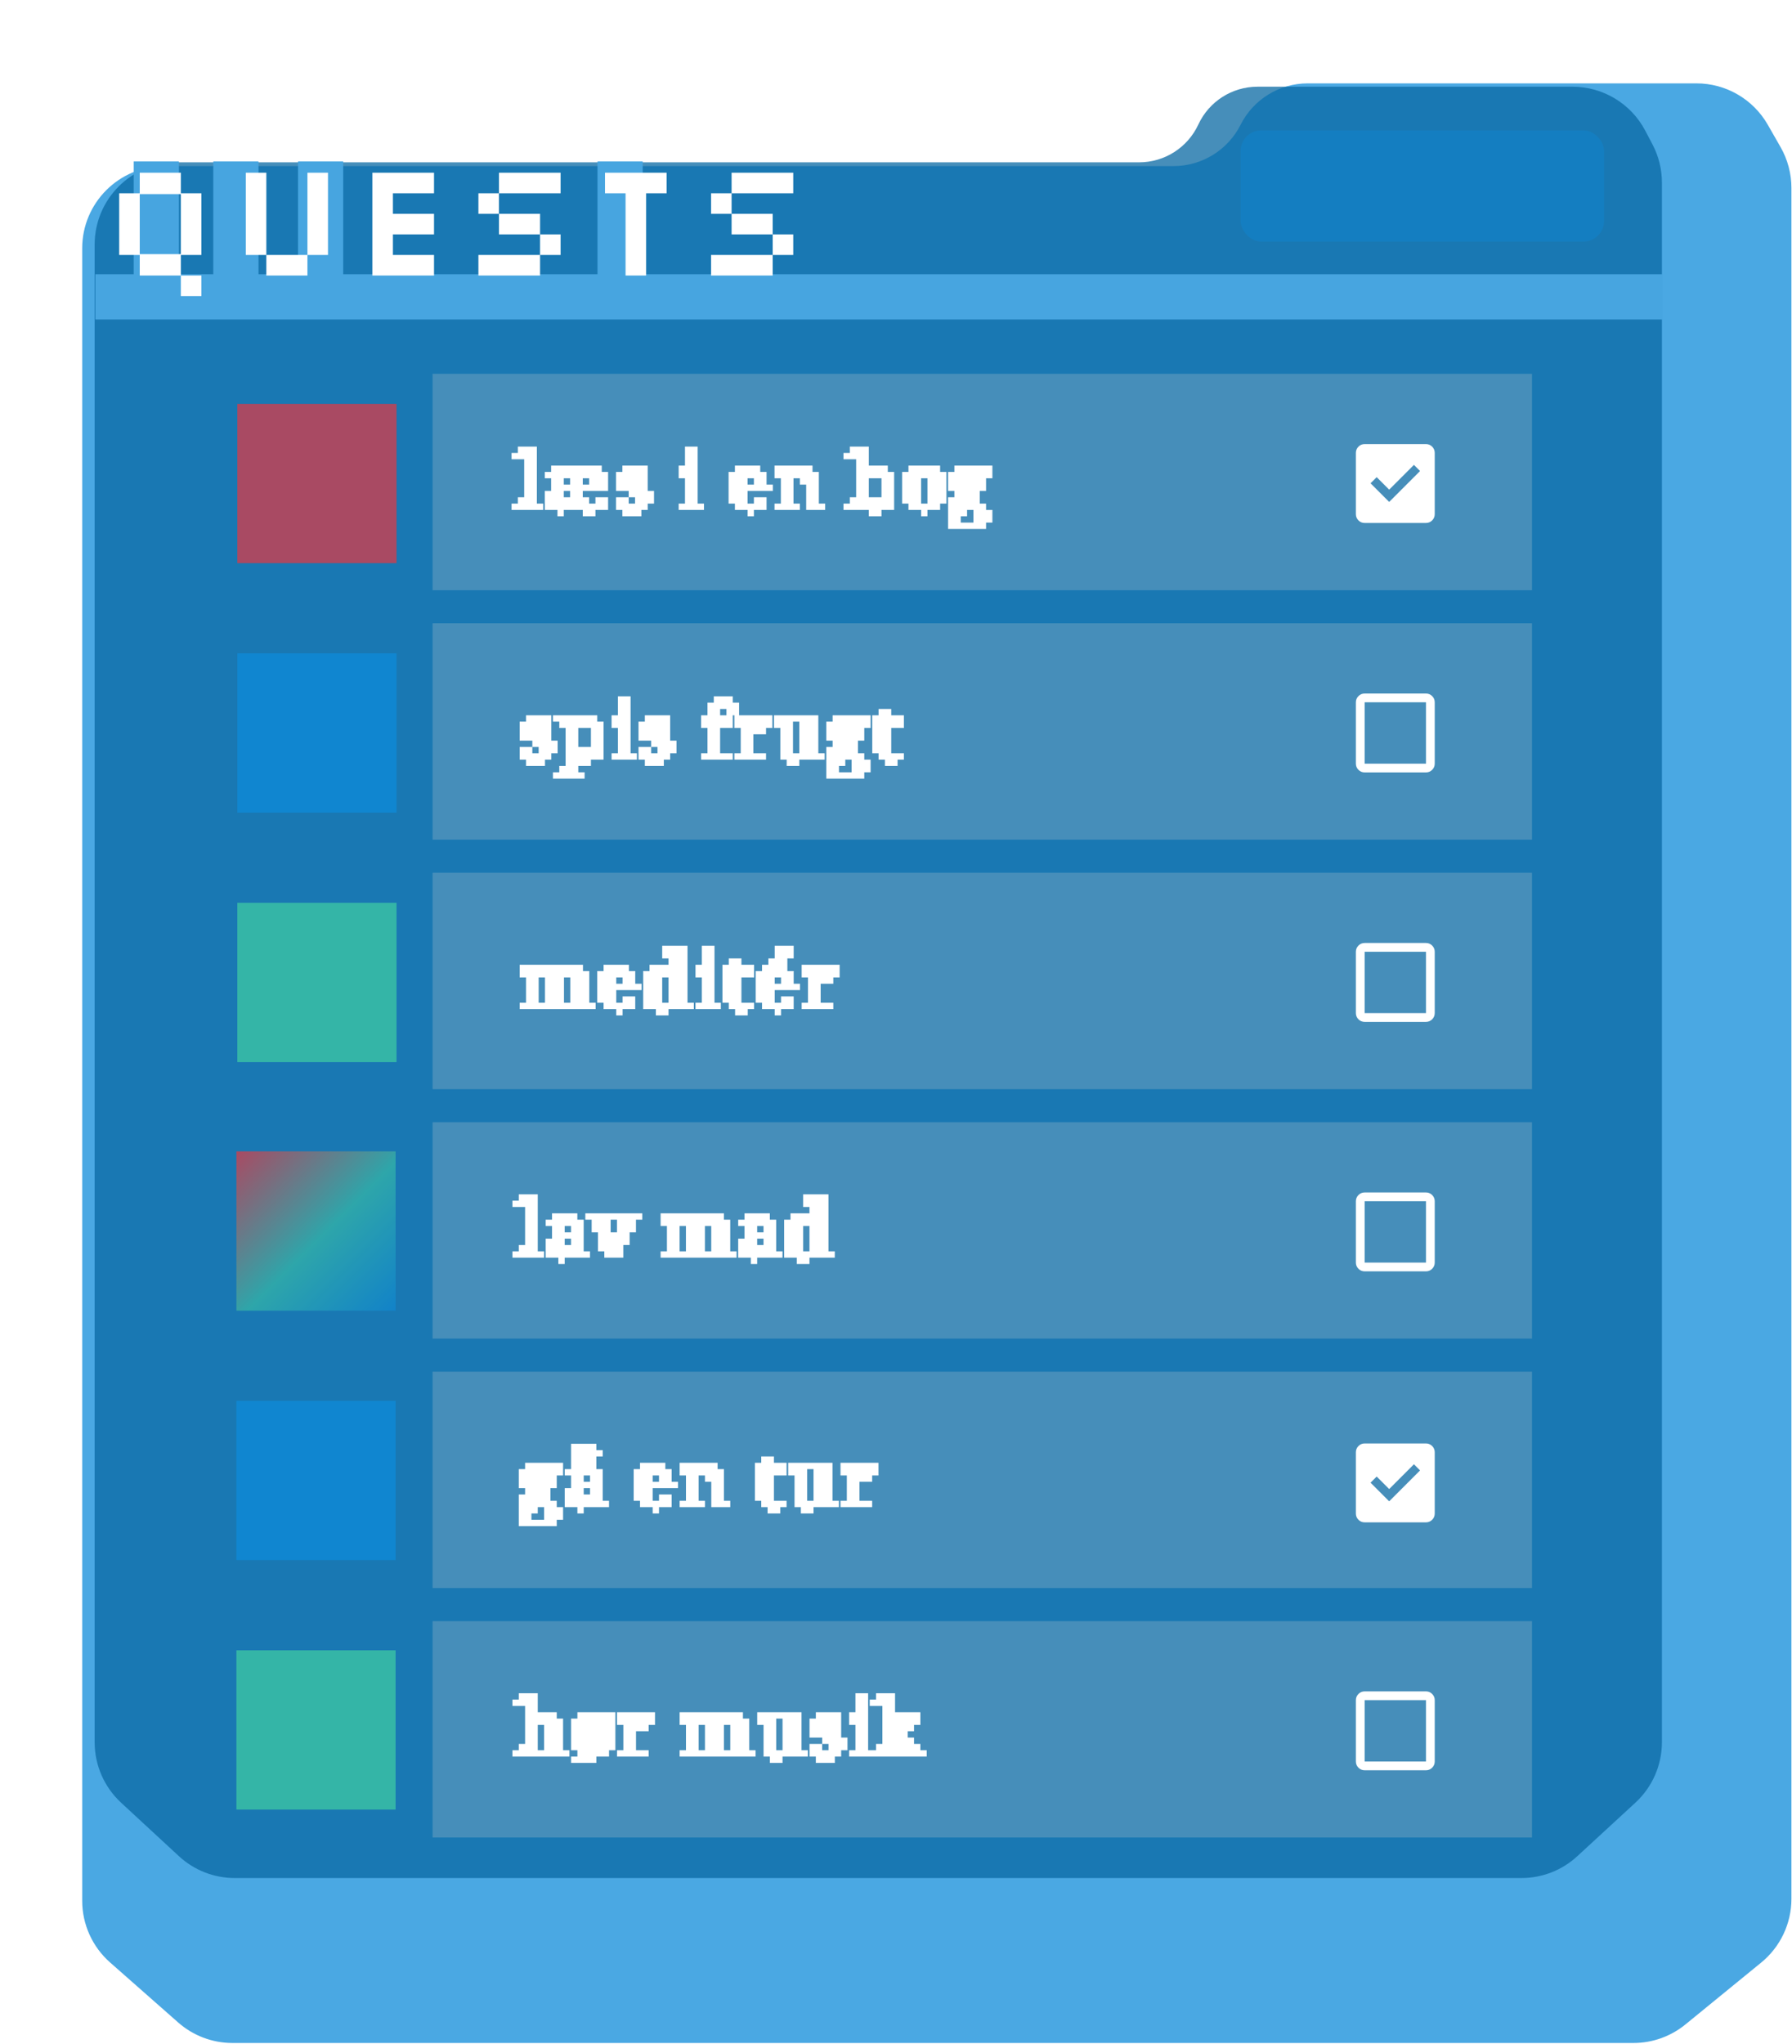 <svg width="436" height="497" viewBox="0 0 436 497" fill="none" xmlns="http://www.w3.org/2000/svg">
<g opacity="0.75" filter="url(#filter0_d_200_816)">
<path d="M0 442.201C0 447.945 2.47 453.411 6.779 457.208L23.346 471.802C26.998 475.02 31.699 476.795 36.566 476.795H377.418C382.027 476.795 386.494 475.204 390.064 472.29L408.506 457.238C413.16 453.44 415.86 447.751 415.86 441.743V25.707C415.86 22.222 414.949 18.797 413.218 15.772L410.108 10.338C406.545 4.114 399.922 0.273 392.75 0.273H298.173C291.268 0.273 284.952 4.164 281.845 10.331C278.739 16.498 272.423 20.389 265.518 20.389H20C8.954 20.389 0 29.343 0 40.389V442.201Z" fill="#0D8BD9"/>
</g>
<rect x="105.25" y="90.9" width="267.495" height="52.622" fill="white"/>
<rect x="105.25" y="151.562" width="267.495" height="52.622" fill="white"/>
<rect x="105.25" y="212.225" width="267.495" height="52.622" fill="white"/>
<rect x="105.25" y="272.887" width="267.495" height="52.622" fill="white"/>
<rect x="105.25" y="333.547" width="267.495" height="52.622" fill="white"/>
<rect x="105.25" y="394.209" width="267.495" height="52.622" fill="white"/>
<path opacity="0.75" d="M23.031 423.671C23.031 429.248 25.36 434.572 29.456 438.358L43.534 451.369C47.229 454.785 52.076 456.682 57.109 456.682H370.191C375.209 456.682 380.044 454.795 383.736 451.396L397.897 438.361C402.011 434.574 404.352 429.238 404.352 423.646V44.419C404.352 41.17 403.56 37.969 402.045 35.095L400.288 31.76C396.827 25.194 390.016 21.084 382.594 21.084H305.957C299.778 21.084 294.16 24.671 291.56 30.278C288.96 35.884 283.342 39.472 277.162 39.472H43.031C31.985 39.472 23.031 48.426 23.031 59.472V423.671Z" fill="#0968A3"/>
<path d="M23.203 72.188H404.523" stroke="#47A5E0" stroke-width="11"/>
<path d="M57.391 72.188L57.391 39.256" stroke="#47A5E0" stroke-width="11"/>
<path d="M78.008 72.188L78.008 39.256" stroke="#47A5E0" stroke-width="11"/>
<path d="M150.875 74.204L150.875 39.256" stroke="#47A5E0" stroke-width="11"/>
<path d="M38.031 72.188L38.031 39.256" stroke="#47A5E0" stroke-width="11"/>
<rect opacity="0.35" x="301.844" y="31.703" width="88.434" height="27.042" rx="5" fill="#0D8BD9"/>
<path d="M337.991 122.055L345.505 114.541L344.013 113.049L337.991 119.071L334.953 116.033L333.461 117.526L337.991 122.055ZM332.022 127.171C331.436 127.171 330.934 126.963 330.517 126.545C330.099 126.128 329.891 125.626 329.891 125.04V110.118C329.891 109.532 330.099 109.03 330.517 108.613C330.934 108.195 331.436 107.986 332.022 107.986H346.944C347.53 107.986 348.032 108.195 348.45 108.613C348.867 109.03 349.076 109.532 349.076 110.118V125.04C349.076 125.626 348.867 126.128 348.45 126.545C348.032 126.963 347.53 127.171 346.944 127.171H332.022Z" fill="white"/>
<path d="M332.022 187.83C331.436 187.83 330.934 187.621 330.517 187.203C330.099 186.786 329.891 186.284 329.891 185.698V170.776C329.891 170.19 330.099 169.688 330.517 169.271C330.934 168.853 331.436 168.645 332.022 168.645H346.944C347.53 168.645 348.032 168.853 348.45 169.271C348.867 169.688 349.076 170.19 349.076 170.776V185.698C349.076 186.284 348.867 186.786 348.45 187.203C348.032 187.621 347.53 187.83 346.944 187.83H332.022ZM332.022 185.698H346.944V170.776H332.022V185.698Z" fill="white"/>
<path d="M332.022 248.492C331.436 248.492 330.934 248.283 330.517 247.866C330.099 247.448 329.891 246.946 329.891 246.36V231.438C329.891 230.852 330.099 230.35 330.517 229.933C330.934 229.515 331.436 229.307 332.022 229.307H346.944C347.53 229.307 348.032 229.515 348.45 229.933C348.867 230.35 349.076 230.852 349.076 231.438V246.36C349.076 246.946 348.867 247.448 348.45 247.866C348.032 248.283 347.53 248.492 346.944 248.492H332.022ZM332.022 246.36H346.944V231.438H332.022V246.36Z" fill="white"/>
<path d="M337.991 365.075L345.505 357.561L344.013 356.069L337.991 362.091L334.953 359.053L333.461 360.545L337.991 365.075ZM332.022 370.191C331.436 370.191 330.934 369.982 330.517 369.565C330.099 369.147 329.891 368.646 329.891 368.059V353.138C329.891 352.551 330.099 352.049 330.517 351.632C330.934 351.215 331.436 351.006 332.022 351.006H346.944C347.53 351.006 348.032 351.215 348.45 351.632C348.867 352.049 349.076 352.551 349.076 353.138V368.059C349.076 368.646 348.867 369.147 348.45 369.565C348.032 369.982 347.53 370.191 346.944 370.191H332.022Z" fill="white"/>
<path d="M332.022 309.156C331.436 309.156 330.934 308.947 330.517 308.53C330.099 308.112 329.891 307.61 329.891 307.024V292.102C329.891 291.516 330.099 291.014 330.517 290.597C330.934 290.179 331.436 289.971 332.022 289.971H346.944C347.53 289.971 348.032 290.179 348.45 290.597C348.867 291.014 349.076 291.516 349.076 292.102V307.024C349.076 307.61 348.867 308.112 348.45 308.53C348.032 308.947 347.53 309.156 346.944 309.156H332.022ZM332.022 307.024H346.944V292.102H332.022V307.024Z" fill="white"/>
<path d="M332.022 430.478C331.436 430.478 330.934 430.269 330.517 429.852C330.099 429.434 329.891 428.933 329.891 428.346V413.425C329.891 412.838 330.099 412.337 330.517 411.919C330.934 411.502 331.436 411.293 332.022 411.293H346.944C347.53 411.293 348.032 411.502 348.45 411.919C348.867 412.337 349.076 412.838 349.076 413.425V428.346C349.076 428.933 348.867 429.434 348.45 429.852C348.032 430.269 347.53 430.478 346.944 430.478H332.022ZM332.022 428.346H346.944V413.425H332.022V428.346Z" fill="white"/>
<g filter="url(#filter1_dd_200_816)">
<path d="M44 72V67H34V62H29V47H34V42H44V47H49V62H44V67H49V72H44ZM34 61.8H44V47.2H34V61.8ZM64.8 67V62H59.8V42H64.8V62H74.8V67H64.8ZM74.8 62V42H79.8V62H74.8ZM90.6 67V42H105.6V47H95.6V52H105.6V57H95.6V62H105.6V67H90.6ZM121.4 47V42H136.4V47H121.4ZM131.4 62V57H121.4V52H116.4V47H121.4V52H131.4V57H136.4V62H131.4ZM116.4 67V62H131.4V67H116.4ZM152.2 67V47H147.2V42H162.2V47H157.2V67H152.2ZM178 47V42H193V47H178ZM188 62V57H178V52H173V47H178V52H188V57H193V62H188ZM173 67V62H188V67H173Z" fill="white"/>
</g>
<g opacity="0.75" filter="url(#filter2_dd_200_816)">
<rect x="57.742" y="98.211" width="38.736" height="38.736" fill="#D93B48"/>
</g>
<path d="M126 122.46V120.92H127.54V111.68H124.46V110.14H126V108.6H130.62V122.46H132.16V124H124.46V122.46H126ZM132.552 124V119.38H134.092V116.3H132.552V114.76H134.092V113.22H146.412V114.76H147.952V119.38H141.792V120.92H143.332V122.46H144.872V120.92H147.952V124H144.872V125.54H141.792V124H137.172V125.54H135.632V124H132.552ZM138.712 117.84V116.3H141.792V117.84H143.332V116.3H137.172V117.84H138.712ZM137.172 119.38V120.92H138.712V119.38H137.172ZM149.886 124V120.92H152.966V122.46H154.506V120.92H152.966V119.38H149.886V114.76H151.426V113.22H157.586V119.38H159.126V122.46H157.586V124H156.046V125.54H151.426V124H149.886ZM165.12 124V122.46H166.66V116.3H165.12V113.22H166.66V108.6H169.74V122.46H171.28V124H165.12ZM177.267 122.46V114.76H178.807V113.22H184.967V114.76H186.507V117.84H188.047V119.38H181.887V122.46H183.427V120.92H186.507V124H183.427V125.54H181.887V124H178.807V122.46H177.267ZM183.427 117.84V116.3H181.887V117.84H183.427ZM188.448 124V122.46H189.988V116.3H188.448V113.22H197.688V114.76H199.228V122.46H200.768V124H196.148V117.84H194.608V116.3H193.068V122.46H194.608V124H188.448ZM206.768 122.46V120.92H208.308V111.68H205.228V110.14H206.768V108.6H211.388V113.22H216.008V114.76H217.548V124H214.468V125.54H211.388V124H205.228V122.46H206.768ZM214.468 120.92V116.3H211.388V120.92H214.468ZM225.652 122.46V116.3H224.112V122.46H225.652ZM219.492 122.46V114.76H221.032V113.22H228.732V114.76H230.272V122.46H228.732V124H225.652V125.54H224.112V124H221.032V122.46H219.492ZM233.753 125.54V127.08H236.833V124H235.293V125.54H233.753ZM232.213 120.92V119.38H230.673V114.76H232.213V113.22H241.453V116.3H239.913V119.38H238.373V122.46H239.913V124H241.453V127.08H239.913V128.62H230.673V120.92H232.213Z" fill="white"/>
<g opacity="0.75" filter="url(#filter3_dd_200_816)">
<rect x="57.516" y="279.98" width="38.736" height="38.736" fill="url(#paint0_linear_200_816)"/>
</g>
<path d="M126.219 304.286V302.746H127.759V293.506H124.679V291.966H126.219V290.426H130.839V304.286H132.379V305.826H124.679V304.286H126.219ZM138.931 299.666V298.126H137.391V299.666H138.931ZM137.391 301.206V302.746H138.931V301.206H137.391ZM132.771 305.826V301.206H134.311V298.126H132.771V296.586H134.311V295.046H140.471V296.586H142.011V304.286H143.551V305.826H137.391V307.366H135.851V305.826H132.771ZM145.492 304.286V299.666H143.952V296.586H142.412V295.046H156.272V296.586H154.732V299.666H153.192V302.746H151.652V305.826H147.032V304.286H145.492ZM150.112 299.666V296.586H148.572V299.666H150.112ZM160.729 305.826V304.286H162.269V298.126H160.729V295.046H176.129V296.586H177.669V304.286H179.209V305.826H160.729ZM173.049 304.286V298.126H171.509V304.286H173.049ZM166.889 304.286V298.126H165.349V304.286H166.889ZM185.765 299.666V298.126H184.225V299.666H185.765ZM184.225 301.206V302.746H185.765V301.206H184.225ZM179.605 305.826V301.206H181.145V298.126H179.605V296.586H181.145V295.046H187.305V296.586H188.845V304.286H190.385V305.826H184.225V307.366H182.685V305.826H179.605ZM190.787 305.826V296.586H192.327V295.046H196.947V293.506H195.407V290.426H201.567V304.286H203.107V305.826H196.947V307.366H193.867V305.826H190.787ZM196.947 304.286V298.126H195.407V304.286H196.947Z" fill="white"/>
<g opacity="0.75" filter="url(#filter4_dd_200_816)">
<rect x="57.742" y="158.871" width="38.736" height="38.736" fill="#0D8BD9"/>
</g>
<path d="M126.438 184.719V181.639H129.518V183.179H131.058V181.639H129.518V180.099H126.438V175.479H127.978V173.939H134.138V180.099H135.678V183.179H134.138V184.719H132.598V186.259H127.978V184.719H126.438ZM137.616 186.259V177.019H136.076V175.479H134.536V173.939H145.316V175.479H146.856V184.719H143.776V186.259H140.696V187.799H142.236V189.339H134.536V187.799H136.076V186.259H137.616ZM143.776 181.639V177.019H140.696V181.639H143.776ZM148.8 184.719V183.179H150.34V177.019H148.8V173.939H150.34V169.319H153.42V183.179H154.96V184.719H148.8ZM155.352 184.719V181.639H158.432V183.179H159.972V181.639H158.432V180.099H155.352V175.479H156.892V173.939H163.052V180.099H164.592V183.179H163.052V184.719H161.512V186.259H156.892V184.719H155.352ZM170.586 184.719V183.179H172.126V177.019H170.586V173.939H172.126V170.859H173.666V169.319H178.286V170.859H179.826V173.939H178.286V177.019H175.206V183.179H178.286V184.719H170.586ZM176.746 173.939V172.399H175.206V173.939H176.746ZM178.681 184.719V183.179H180.221V177.019H178.681V173.939H187.921V177.019H186.381V178.559H183.301V183.179H186.381V184.719H178.681ZM189.86 184.719V177.019H188.32V173.939H199.1V183.179H200.64V184.719H194.48V186.259H191.4V184.719H189.86ZM194.48 183.179V175.479H192.94V183.179H194.48ZM204.124 186.259V187.799H207.204V184.719H205.664V186.259H204.124ZM202.584 181.639V180.099H201.044V175.479H202.584V173.939H211.824V177.019H210.284V180.099H208.744V183.179H210.284V184.719H211.824V187.799H210.284V189.339H201.044V181.639H202.584ZM213.765 184.719V183.179H212.225V173.939H213.765V172.399H216.845V173.939H219.925V177.019H216.845V183.179H219.925V184.719H218.385V186.259H215.305V184.719H213.765Z" fill="white"/>
<g opacity="0.75" filter="url(#filter5_dd_200_816)">
<rect x="57.516" y="340.641" width="38.736" height="38.736" fill="#0D8BD9"/>
</g>
<path d="M129.299 368.028V369.568H132.379V366.488H130.839V368.028H129.299ZM127.759 363.408V361.868H126.219V357.248H127.759V355.708H136.999V358.788H135.459V361.868H133.919V364.948H135.459V366.488H136.999V369.568H135.459V371.108H126.219V363.408H127.759ZM142.02 361.868V363.408H143.56V361.868H142.02ZM143.56 360.328V358.788H142.02V360.328H143.56ZM137.4 366.488V361.868H138.94V358.788H137.4V357.248H138.94V351.088H145.1V352.628H146.64V354.168H145.1V357.248H146.64V364.948H148.18V366.488H142.02V368.028H140.48V366.488H137.4ZM154.177 364.948V357.248H155.717V355.708H161.877V357.248H163.417V360.328H164.957V361.868H158.797V364.948H160.337V363.408H163.417V366.488H160.337V368.028H158.797V366.488H155.717V364.948H154.177ZM160.337 360.328V358.788H158.797V360.328H160.337ZM165.358 366.488V364.948H166.898V358.788H165.358V355.708H174.598V357.248H176.138V364.948H177.678V366.488H173.058V360.328H171.518V358.788H169.978V364.948H171.518V366.488H165.358ZM185.217 366.488V364.948H183.677V355.708H185.217V354.168H188.297V355.708H191.377V358.788H188.297V364.948H191.377V366.488H189.837V368.028H186.757V366.488H185.217ZM193.313 366.488V358.788H191.773V355.708H202.553V364.948H204.093V366.488H197.933V368.028H194.853V366.488H193.313ZM197.933 364.948V357.248H196.393V364.948H197.933ZM204.497 366.488V364.948H206.037V358.788H204.497V355.708H213.737V358.788H212.197V360.328H209.117V364.948H212.197V366.488H204.497Z" fill="white"/>
<g opacity="0.75" filter="url(#filter6_dd_200_816)">
<rect x="57.742" y="219.533" width="38.736" height="38.736" fill="#3EC9A3"/>
</g>
<path d="M126.438 245.379V243.839H127.978V237.679H126.438V234.599H141.838V236.139H143.378V243.839H144.918V245.379H126.438ZM138.758 243.839V237.679H137.218V243.839H138.758ZM132.598 243.839V237.679H131.058V243.839H132.598ZM145.314 243.839V236.139H146.854V234.599H153.014V236.139H154.554V239.219H156.094V240.759H149.934V243.839H151.474V242.299H154.554V245.379H151.474V246.919H149.934V245.379H146.854V243.839H145.314ZM151.474 239.219V237.679H149.934V239.219H151.474ZM156.495 245.379V236.139H158.035V234.599H162.655V233.059H161.115V229.979H167.275V243.839H168.815V245.379H162.655V246.919H159.575V245.379H156.495ZM162.655 243.839V237.679H161.115V243.839H162.655ZM169.22 245.379V243.839H170.76V237.679H169.22V234.599H170.76V229.979H173.84V243.839H175.38V245.379H169.22ZM177.312 245.379V243.839H175.772V234.599H177.312V233.059H180.392V234.599H183.472V237.679H180.392V243.839H183.472V245.379H181.932V246.919H178.852V245.379H177.312ZM183.867 243.839V236.139H185.407V234.599H186.947V233.059H188.487V229.979H193.107V233.059H191.567V236.139H193.107V239.219H194.647V240.759H188.487V243.839H190.027V242.299H193.107V245.379H190.027V246.919H188.487V245.379H185.407V243.839H183.867ZM190.027 239.219V237.679H188.487V239.219H190.027ZM195.048 245.379V243.839H196.588V237.679H195.048V234.599H204.288V237.679H202.748V239.219H199.668V243.839H202.748V245.379H195.048Z" fill="white"/>
<g opacity="0.75" filter="url(#filter7_dd_200_816)">
<rect x="57.516" y="401.303" width="38.736" height="38.736" fill="#3EC9A3"/>
</g>
<path d="M132.379 425.608V419.448H130.839V425.608H132.379ZM126.219 425.608V424.068H127.759V414.828H124.679V413.288H126.219V411.748H130.839V416.368H135.459V417.908H136.999V425.608H138.539V427.148H124.679V425.608H126.219ZM140.483 427.148V425.608H138.943V417.908H140.483V416.368H149.723V425.608H148.183V427.148H145.103V428.688H138.943V427.148H140.483ZM150.124 427.148V425.608H151.664V419.448H150.124V416.368H159.364V419.448H157.824V420.988H154.744V425.608H157.824V427.148H150.124ZM165.358 427.148V425.608H166.898V419.448H165.358V416.368H180.758V417.908H182.298V425.608H183.838V427.148H165.358ZM177.678 425.608V419.448H176.138V425.608H177.678ZM171.518 425.608V419.448H169.978V425.608H171.518ZM185.774 427.148V419.448H184.234V416.368H195.014V425.608H196.554V427.148H190.394V428.688H187.314V427.148H185.774ZM190.394 425.608V417.908H188.854V425.608H190.394ZM196.959 427.148V424.068H200.039V425.608H201.579V424.068H200.039V422.528H196.959V417.908H198.499V416.368H204.659V422.528H206.199V425.608H204.659V427.148H203.119V428.688H198.499V427.148H196.959ZM206.597 427.148V425.608H208.137V419.448H206.597V416.368H208.137V411.748H211.217V425.608H212.757V427.148H206.597ZM213.149 425.608V424.068H214.689V414.828H211.609V413.288H213.149V411.748H217.769V416.368H223.929V419.448H222.389V420.988H220.849V422.528H222.389V424.068H223.929V425.608H225.469V427.148H211.609V425.608H213.149Z" fill="white"/>
<defs>
<filter id="filter0_d_200_816" x="0" y="0.273" width="435.859" height="496.521" filterUnits="userSpaceOnUse" color-interpolation-filters="sRGB">
<feFlood flood-opacity="0" result="BackgroundImageFix"/>
<feColorMatrix in="SourceAlpha" type="matrix" values="0 0 0 0 0 0 0 0 0 0 0 0 0 0 0 0 0 0 127 0" result="hardAlpha"/>
<feOffset dx="20" dy="20"/>
<feComposite in2="hardAlpha" operator="out"/>
<feColorMatrix type="matrix" values="0 0 0 0 0.051 0 0 0 0 0.545 0 0 0 0 0.851 0 0 0 0.39 0"/>
<feBlend mode="normal" in2="BackgroundImageFix" result="effect1_dropShadow_200_816"/>
<feBlend mode="normal" in="SourceGraphic" in2="effect1_dropShadow_200_816" result="shape"/>
</filter>
<filter id="filter1_dd_200_816" x="25" y="40" width="172" height="34" filterUnits="userSpaceOnUse" color-interpolation-filters="sRGB">
<feFlood flood-opacity="0" result="BackgroundImageFix"/>
<feColorMatrix in="SourceAlpha" type="matrix" values="0 0 0 0 0 0 0 0 0 0 0 0 0 0 0 0 0 0 127 0" result="hardAlpha"/>
<feOffset dx="4" dy="-2"/>
<feComposite in2="hardAlpha" operator="out"/>
<feColorMatrix type="matrix" values="0 0 0 0 0.949 0 0 0 0 0.306 0 0 0 0 0.118 0 0 0 0.5 0"/>
<feBlend mode="normal" in2="BackgroundImageFix" result="effect1_dropShadow_200_816"/>
<feColorMatrix in="SourceAlpha" type="matrix" values="0 0 0 0 0 0 0 0 0 0 0 0 0 0 0 0 0 0 127 0" result="hardAlpha"/>
<feOffset dx="-4" dy="2"/>
<feComposite in2="hardAlpha" operator="out"/>
<feColorMatrix type="matrix" values="0 0 0 0 0.969 0 0 0 0 0.996 0 0 0 0 0.388 0 0 0 0.5 0"/>
<feBlend mode="normal" in2="effect1_dropShadow_200_816" result="effect2_dropShadow_200_816"/>
<feBlend mode="normal" in="SourceGraphic" in2="effect2_dropShadow_200_816" result="shape"/>
</filter>
<filter id="filter2_dd_200_816" x="53.742" y="96.211" width="46.734" height="42.736" filterUnits="userSpaceOnUse" color-interpolation-filters="sRGB">
<feFlood flood-opacity="0" result="BackgroundImageFix"/>
<feColorMatrix in="SourceAlpha" type="matrix" values="0 0 0 0 0 0 0 0 0 0 0 0 0 0 0 0 0 0 127 0" result="hardAlpha"/>
<feOffset dx="4" dy="-2"/>
<feComposite in2="hardAlpha" operator="out"/>
<feColorMatrix type="matrix" values="0 0 0 0 0.949 0 0 0 0 0.306 0 0 0 0 0.118 0 0 0 0.5 0"/>
<feBlend mode="normal" in2="BackgroundImageFix" result="effect1_dropShadow_200_816"/>
<feColorMatrix in="SourceAlpha" type="matrix" values="0 0 0 0 0 0 0 0 0 0 0 0 0 0 0 0 0 0 127 0" result="hardAlpha"/>
<feOffset dx="-4" dy="2"/>
<feComposite in2="hardAlpha" operator="out"/>
<feColorMatrix type="matrix" values="0 0 0 0 0.969 0 0 0 0 0.996 0 0 0 0 0.388 0 0 0 0.5 0"/>
<feBlend mode="normal" in2="effect1_dropShadow_200_816" result="effect2_dropShadow_200_816"/>
<feBlend mode="normal" in="SourceGraphic" in2="effect2_dropShadow_200_816" result="shape"/>
</filter>
<filter id="filter3_dd_200_816" x="53.516" y="277.98" width="46.734" height="42.736" filterUnits="userSpaceOnUse" color-interpolation-filters="sRGB">
<feFlood flood-opacity="0" result="BackgroundImageFix"/>
<feColorMatrix in="SourceAlpha" type="matrix" values="0 0 0 0 0 0 0 0 0 0 0 0 0 0 0 0 0 0 127 0" result="hardAlpha"/>
<feOffset dx="4" dy="-2"/>
<feComposite in2="hardAlpha" operator="out"/>
<feColorMatrix type="matrix" values="0 0 0 0 0.949 0 0 0 0 0.306 0 0 0 0 0.118 0 0 0 0.5 0"/>
<feBlend mode="normal" in2="BackgroundImageFix" result="effect1_dropShadow_200_816"/>
<feColorMatrix in="SourceAlpha" type="matrix" values="0 0 0 0 0 0 0 0 0 0 0 0 0 0 0 0 0 0 127 0" result="hardAlpha"/>
<feOffset dx="-4" dy="2"/>
<feComposite in2="hardAlpha" operator="out"/>
<feColorMatrix type="matrix" values="0 0 0 0 0.969 0 0 0 0 0.996 0 0 0 0 0.388 0 0 0 0.5 0"/>
<feBlend mode="normal" in2="effect1_dropShadow_200_816" result="effect2_dropShadow_200_816"/>
<feBlend mode="normal" in="SourceGraphic" in2="effect2_dropShadow_200_816" result="shape"/>
</filter>
<filter id="filter4_dd_200_816" x="53.742" y="156.871" width="46.734" height="42.736" filterUnits="userSpaceOnUse" color-interpolation-filters="sRGB">
<feFlood flood-opacity="0" result="BackgroundImageFix"/>
<feColorMatrix in="SourceAlpha" type="matrix" values="0 0 0 0 0 0 0 0 0 0 0 0 0 0 0 0 0 0 127 0" result="hardAlpha"/>
<feOffset dx="4" dy="-2"/>
<feComposite in2="hardAlpha" operator="out"/>
<feColorMatrix type="matrix" values="0 0 0 0 0.949 0 0 0 0 0.306 0 0 0 0 0.118 0 0 0 0.5 0"/>
<feBlend mode="normal" in2="BackgroundImageFix" result="effect1_dropShadow_200_816"/>
<feColorMatrix in="SourceAlpha" type="matrix" values="0 0 0 0 0 0 0 0 0 0 0 0 0 0 0 0 0 0 127 0" result="hardAlpha"/>
<feOffset dx="-4" dy="2"/>
<feComposite in2="hardAlpha" operator="out"/>
<feColorMatrix type="matrix" values="0 0 0 0 0.969 0 0 0 0 0.996 0 0 0 0 0.388 0 0 0 0.5 0"/>
<feBlend mode="normal" in2="effect1_dropShadow_200_816" result="effect2_dropShadow_200_816"/>
<feBlend mode="normal" in="SourceGraphic" in2="effect2_dropShadow_200_816" result="shape"/>
</filter>
<filter id="filter5_dd_200_816" x="53.516" y="338.641" width="46.734" height="42.736" filterUnits="userSpaceOnUse" color-interpolation-filters="sRGB">
<feFlood flood-opacity="0" result="BackgroundImageFix"/>
<feColorMatrix in="SourceAlpha" type="matrix" values="0 0 0 0 0 0 0 0 0 0 0 0 0 0 0 0 0 0 127 0" result="hardAlpha"/>
<feOffset dx="4" dy="-2"/>
<feComposite in2="hardAlpha" operator="out"/>
<feColorMatrix type="matrix" values="0 0 0 0 0.949 0 0 0 0 0.306 0 0 0 0 0.118 0 0 0 0.5 0"/>
<feBlend mode="normal" in2="BackgroundImageFix" result="effect1_dropShadow_200_816"/>
<feColorMatrix in="SourceAlpha" type="matrix" values="0 0 0 0 0 0 0 0 0 0 0 0 0 0 0 0 0 0 127 0" result="hardAlpha"/>
<feOffset dx="-4" dy="2"/>
<feComposite in2="hardAlpha" operator="out"/>
<feColorMatrix type="matrix" values="0 0 0 0 0.969 0 0 0 0 0.996 0 0 0 0 0.388 0 0 0 0.5 0"/>
<feBlend mode="normal" in2="effect1_dropShadow_200_816" result="effect2_dropShadow_200_816"/>
<feBlend mode="normal" in="SourceGraphic" in2="effect2_dropShadow_200_816" result="shape"/>
</filter>
<filter id="filter6_dd_200_816" x="53.742" y="217.533" width="46.734" height="42.736" filterUnits="userSpaceOnUse" color-interpolation-filters="sRGB">
<feFlood flood-opacity="0" result="BackgroundImageFix"/>
<feColorMatrix in="SourceAlpha" type="matrix" values="0 0 0 0 0 0 0 0 0 0 0 0 0 0 0 0 0 0 127 0" result="hardAlpha"/>
<feOffset dx="4" dy="-2"/>
<feComposite in2="hardAlpha" operator="out"/>
<feColorMatrix type="matrix" values="0 0 0 0 0.949 0 0 0 0 0.306 0 0 0 0 0.118 0 0 0 0.5 0"/>
<feBlend mode="normal" in2="BackgroundImageFix" result="effect1_dropShadow_200_816"/>
<feColorMatrix in="SourceAlpha" type="matrix" values="0 0 0 0 0 0 0 0 0 0 0 0 0 0 0 0 0 0 127 0" result="hardAlpha"/>
<feOffset dx="-4" dy="2"/>
<feComposite in2="hardAlpha" operator="out"/>
<feColorMatrix type="matrix" values="0 0 0 0 0.969 0 0 0 0 0.996 0 0 0 0 0.388 0 0 0 0.5 0"/>
<feBlend mode="normal" in2="effect1_dropShadow_200_816" result="effect2_dropShadow_200_816"/>
<feBlend mode="normal" in="SourceGraphic" in2="effect2_dropShadow_200_816" result="shape"/>
</filter>
<filter id="filter7_dd_200_816" x="53.516" y="399.303" width="46.734" height="42.736" filterUnits="userSpaceOnUse" color-interpolation-filters="sRGB">
<feFlood flood-opacity="0" result="BackgroundImageFix"/>
<feColorMatrix in="SourceAlpha" type="matrix" values="0 0 0 0 0 0 0 0 0 0 0 0 0 0 0 0 0 0 127 0" result="hardAlpha"/>
<feOffset dx="4" dy="-2"/>
<feComposite in2="hardAlpha" operator="out"/>
<feColorMatrix type="matrix" values="0 0 0 0 0.949 0 0 0 0 0.306 0 0 0 0 0.118 0 0 0 0.5 0"/>
<feBlend mode="normal" in2="BackgroundImageFix" result="effect1_dropShadow_200_816"/>
<feColorMatrix in="SourceAlpha" type="matrix" values="0 0 0 0 0 0 0 0 0 0 0 0 0 0 0 0 0 0 127 0" result="hardAlpha"/>
<feOffset dx="-4" dy="2"/>
<feComposite in2="hardAlpha" operator="out"/>
<feColorMatrix type="matrix" values="0 0 0 0 0.969 0 0 0 0 0.996 0 0 0 0 0.388 0 0 0 0.5 0"/>
<feBlend mode="normal" in2="effect1_dropShadow_200_816" result="effect2_dropShadow_200_816"/>
<feBlend mode="normal" in="SourceGraphic" in2="effect2_dropShadow_200_816" result="shape"/>
</filter>
<linearGradient id="paint0_linear_200_816" x1="57.516" y1="279.98" x2="96.123" y2="318.588" gradientUnits="userSpaceOnUse">
<stop stop-color="#D93B48"/>
<stop offset="0.534" stop-color="#35B5A7"/>
<stop offset="1" stop-color="#1086CF"/>
</linearGradient>
</defs>
</svg>
